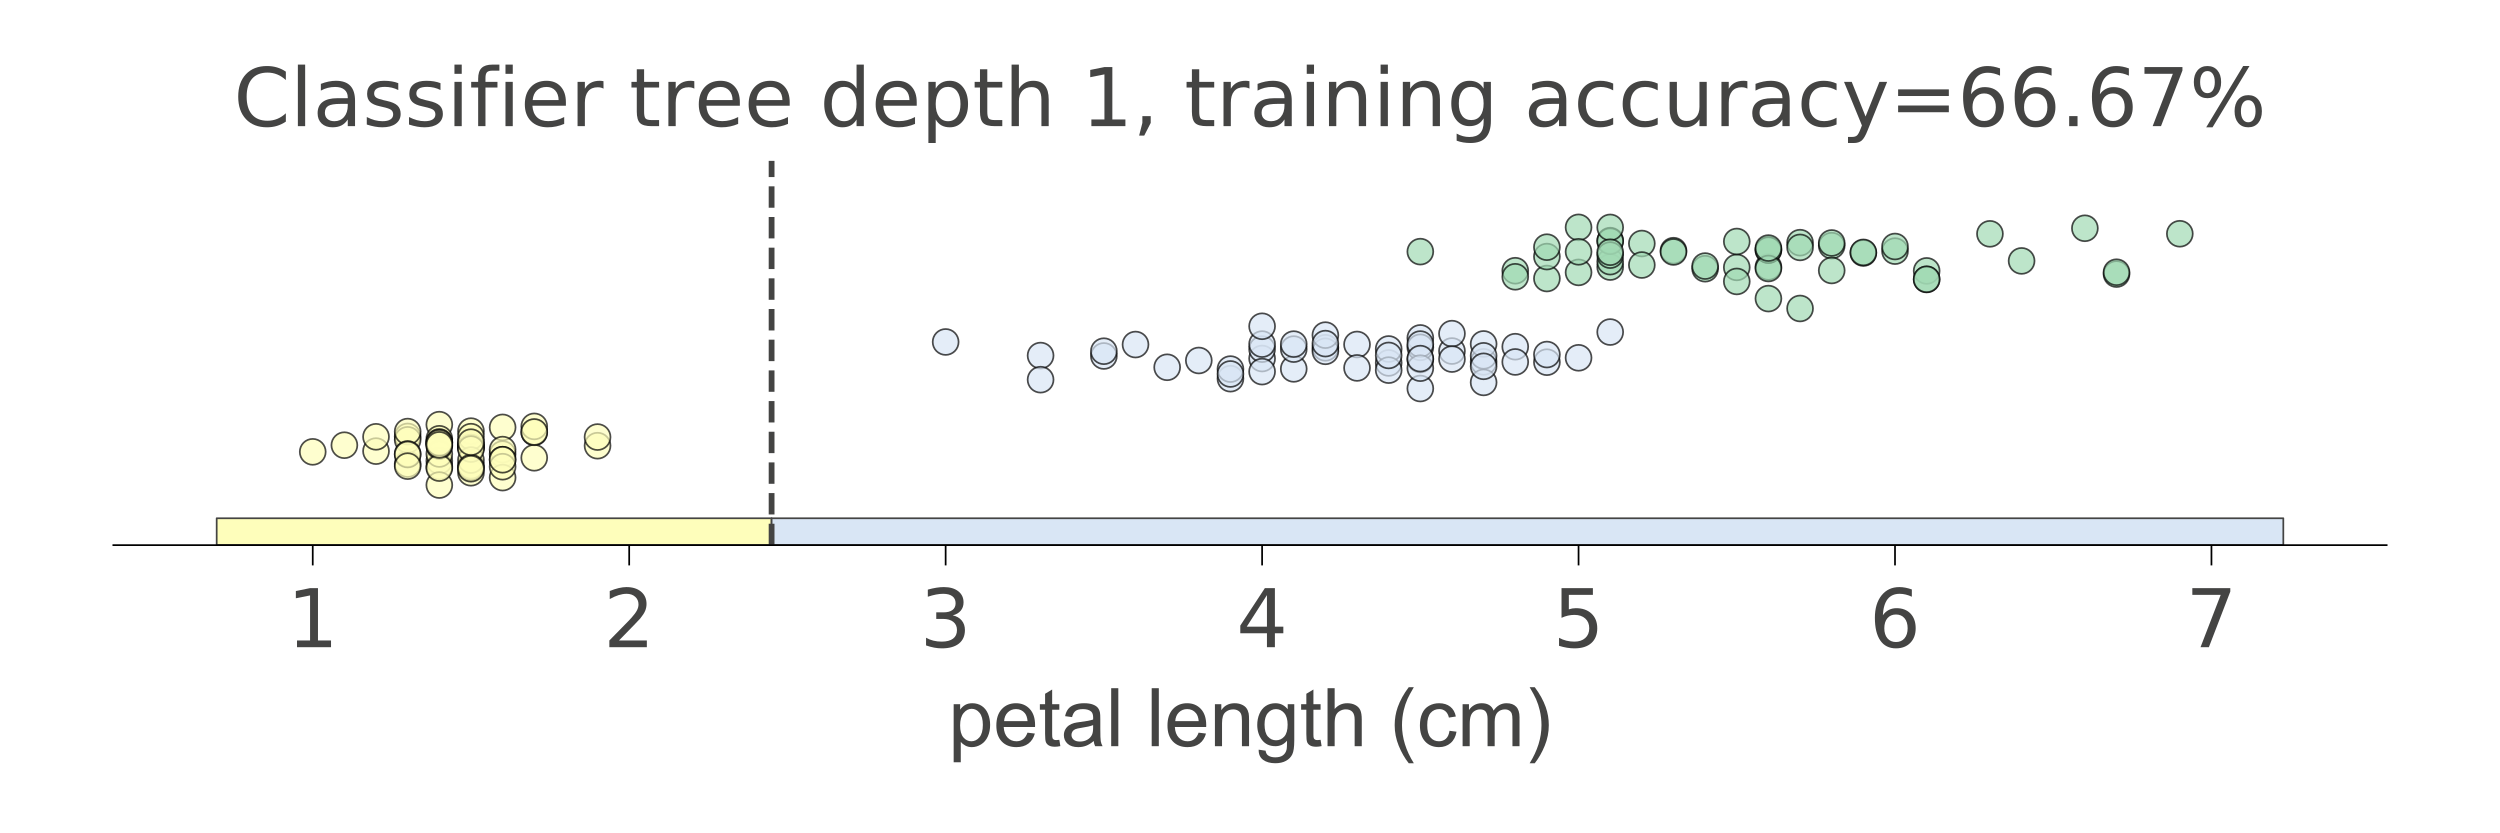 <?xml version="1.0" encoding="utf-8" standalone="no"?>
<!DOCTYPE svg PUBLIC "-//W3C//DTD SVG 1.1//EN"
  "http://www.w3.org/Graphics/SVG/1.1/DTD/svg11.dtd">
<!-- Created with matplotlib (https://matplotlib.org/) -->
<svg height="144pt" version="1.1" viewBox="0 0 432 144" width="432pt" xmlns="http://www.w3.org/2000/svg" xmlns:xlink="http://www.w3.org/1999/xlink">
 <defs>
  <style type="text/css">
*{stroke-linecap:butt;stroke-linejoin:round;}
  </style>
 </defs>
 <g id="figure_1">
  <g id="patch_1">
   <path d="M 0 144 
L 432 144 
L 432 0 
L 0 0 
z
" style="fill:#ffffff;"/>
  </g>
  <g id="axes_1">
   <g id="patch_2">
    <path d="M 19.587 94.2 
L 412.413 94.2 
L 412.413 27.8 
L 19.587 27.8 
z
" style="fill:#ffffff;"/>
   </g>
   <g id="PathCollection_1">
    <defs>
     <path d="M 0 2.236 
C 0.593 2.236 1.162 2 1.581 1.581 
C 2 1.162 2.236 0.593 2.236 0 
C 2.236 -0.593 2 -1.162 1.581 -1.581 
C 1.162 -2 0.593 -2.236 0 -2.236 
C -0.593 -2.236 -1.162 -2 -1.581 -1.581 
C -2 -1.162 -2.236 -0.593 -2.236 0 
C -2.236 0.593 -2 1.162 -1.581 1.581 
C -1.162 2 -0.593 2.236 0 2.236 
z
" id="m5510af49e6" style="stroke:#000000;stroke-opacity:0.7;stroke-width:0.3;"/>
    </defs>
    <g clip-path="url(#pe40ef73e24)">
     <use style="fill:#fefebb;fill-opacity:0.7;stroke:#000000;stroke-opacity:0.7;stroke-width:0.3;" x="75.914" xlink:href="#m5510af49e6" y="73.379"/>
     <use style="fill:#fefebb;fill-opacity:0.7;stroke:#000000;stroke-opacity:0.7;stroke-width:0.3;" x="75.914" xlink:href="#m5510af49e6" y="76.409"/>
     <use style="fill:#fefebb;fill-opacity:0.7;stroke:#000000;stroke-opacity:0.7;stroke-width:0.3;" x="70.446" xlink:href="#m5510af49e6" y="75.422"/>
     <use style="fill:#fefebb;fill-opacity:0.7;stroke:#000000;stroke-opacity:0.7;stroke-width:0.3;" x="81.382" xlink:href="#m5510af49e6" y="81.689"/>
     <use style="fill:#fefebb;fill-opacity:0.7;stroke:#000000;stroke-opacity:0.7;stroke-width:0.3;" x="75.914" xlink:href="#m5510af49e6" y="79.646"/>
     <use style="fill:#fefebb;fill-opacity:0.7;stroke:#000000;stroke-opacity:0.7;stroke-width:0.3;" x="92.319" xlink:href="#m5510af49e6" y="74.726"/>
     <use style="fill:#fefebb;fill-opacity:0.7;stroke:#000000;stroke-opacity:0.7;stroke-width:0.3;" x="75.914" xlink:href="#m5510af49e6" y="80.632"/>
     <use style="fill:#fefebb;fill-opacity:0.7;stroke:#000000;stroke-opacity:0.7;stroke-width:0.3;" x="81.382" xlink:href="#m5510af49e6" y="80.472"/>
     <use style="fill:#fefebb;fill-opacity:0.7;stroke:#000000;stroke-opacity:0.7;stroke-width:0.3;" x="75.914" xlink:href="#m5510af49e6" y="75.823"/>
     <use style="fill:#fefebb;fill-opacity:0.7;stroke:#000000;stroke-opacity:0.7;stroke-width:0.3;" x="81.382" xlink:href="#m5510af49e6" y="76.957"/>
     <use style="fill:#fefebb;fill-opacity:0.7;stroke:#000000;stroke-opacity:0.7;stroke-width:0.3;" x="81.382" xlink:href="#m5510af49e6" y="77.248"/>
     <use style="fill:#fefebb;fill-opacity:0.7;stroke:#000000;stroke-opacity:0.7;stroke-width:0.3;" x="86.851" xlink:href="#m5510af49e6" y="73.855"/>
     <use style="fill:#fefebb;fill-opacity:0.7;stroke:#000000;stroke-opacity:0.7;stroke-width:0.3;" x="75.914" xlink:href="#m5510af49e6" y="78.444"/>
     <use style="fill:#fefebb;fill-opacity:0.7;stroke:#000000;stroke-opacity:0.7;stroke-width:0.3;" x="59.509" xlink:href="#m5510af49e6" y="76.932"/>
     <use style="fill:#fefebb;fill-opacity:0.7;stroke:#000000;stroke-opacity:0.7;stroke-width:0.3;" x="64.977" xlink:href="#m5510af49e6" y="77.955"/>
     <use style="fill:#fefebb;fill-opacity:0.7;stroke:#000000;stroke-opacity:0.7;stroke-width:0.3;" x="81.382" xlink:href="#m5510af49e6" y="76.44"/>
     <use style="fill:#fefebb;fill-opacity:0.7;stroke:#000000;stroke-opacity:0.7;stroke-width:0.3;" x="70.446" xlink:href="#m5510af49e6" y="80.185"/>
     <use style="fill:#fefebb;fill-opacity:0.7;stroke:#000000;stroke-opacity:0.7;stroke-width:0.3;" x="75.914" xlink:href="#m5510af49e6" y="76.379"/>
     <use style="fill:#fefebb;fill-opacity:0.7;stroke:#000000;stroke-opacity:0.7;stroke-width:0.3;" x="92.319" xlink:href="#m5510af49e6" y="79.103"/>
     <use style="fill:#fefebb;fill-opacity:0.7;stroke:#000000;stroke-opacity:0.7;stroke-width:0.3;" x="81.382" xlink:href="#m5510af49e6" y="74.503"/>
     <use style="fill:#fefebb;fill-opacity:0.7;stroke:#000000;stroke-opacity:0.7;stroke-width:0.3;" x="92.319" xlink:href="#m5510af49e6" y="73.681"/>
     <use style="fill:#fefebb;fill-opacity:0.7;stroke:#000000;stroke-opacity:0.7;stroke-width:0.3;" x="81.382" xlink:href="#m5510af49e6" y="77.337"/>
     <use style="fill:#fefebb;fill-opacity:0.7;stroke:#000000;stroke-opacity:0.7;stroke-width:0.3;" x="54.041" xlink:href="#m5510af49e6" y="78.079"/>
     <use style="fill:#fefebb;fill-opacity:0.7;stroke:#000000;stroke-opacity:0.7;stroke-width:0.3;" x="92.319" xlink:href="#m5510af49e6" y="74.644"/>
     <use style="fill:#fefebb;fill-opacity:0.7;stroke:#000000;stroke-opacity:0.7;stroke-width:0.3;" x="103.256" xlink:href="#m5510af49e6" y="77.017"/>
     <use style="fill:#fefebb;fill-opacity:0.7;stroke:#000000;stroke-opacity:0.7;stroke-width:0.3;" x="86.851" xlink:href="#m5510af49e6" y="78.466"/>
     <use style="fill:#fefebb;fill-opacity:0.7;stroke:#000000;stroke-opacity:0.7;stroke-width:0.3;" x="86.851" xlink:href="#m5510af49e6" y="77.691"/>
     <use style="fill:#fefebb;fill-opacity:0.7;stroke:#000000;stroke-opacity:0.7;stroke-width:0.3;" x="81.382" xlink:href="#m5510af49e6" y="75.46"/>
     <use style="fill:#fefebb;fill-opacity:0.7;stroke:#000000;stroke-opacity:0.7;stroke-width:0.3;" x="75.914" xlink:href="#m5510af49e6" y="77.062"/>
     <use style="fill:#fefebb;fill-opacity:0.7;stroke:#000000;stroke-opacity:0.7;stroke-width:0.3;" x="86.851" xlink:href="#m5510af49e6" y="79.43"/>
     <use style="fill:#fefebb;fill-opacity:0.7;stroke:#000000;stroke-opacity:0.7;stroke-width:0.3;" x="86.851" xlink:href="#m5510af49e6" y="82.531"/>
     <use style="fill:#fefebb;fill-opacity:0.7;stroke:#000000;stroke-opacity:0.7;stroke-width:0.3;" x="81.382" xlink:href="#m5510af49e6" y="79.502"/>
     <use style="fill:#fefebb;fill-opacity:0.7;stroke:#000000;stroke-opacity:0.7;stroke-width:0.3;" x="81.382" xlink:href="#m5510af49e6" y="77.6"/>
     <use style="fill:#fefebb;fill-opacity:0.7;stroke:#000000;stroke-opacity:0.7;stroke-width:0.3;" x="75.914" xlink:href="#m5510af49e6" y="76.684"/>
     <use style="fill:#fefebb;fill-opacity:0.7;stroke:#000000;stroke-opacity:0.7;stroke-width:0.3;" x="81.382" xlink:href="#m5510af49e6" y="80.787"/>
     <use style="fill:#fefebb;fill-opacity:0.7;stroke:#000000;stroke-opacity:0.7;stroke-width:0.3;" x="64.977" xlink:href="#m5510af49e6" y="75.48"/>
     <use style="fill:#fefebb;fill-opacity:0.7;stroke:#000000;stroke-opacity:0.7;stroke-width:0.3;" x="70.446" xlink:href="#m5510af49e6" y="76.01"/>
     <use style="fill:#fefebb;fill-opacity:0.7;stroke:#000000;stroke-opacity:0.7;stroke-width:0.3;" x="75.914" xlink:href="#m5510af49e6" y="83.816"/>
     <use style="fill:#fefebb;fill-opacity:0.7;stroke:#000000;stroke-opacity:0.7;stroke-width:0.3;" x="70.446" xlink:href="#m5510af49e6" y="74.577"/>
     <use style="fill:#fefebb;fill-opacity:0.7;stroke:#000000;stroke-opacity:0.7;stroke-width:0.3;" x="81.382" xlink:href="#m5510af49e6" y="80.997"/>
     <use style="fill:#fefebb;fill-opacity:0.7;stroke:#000000;stroke-opacity:0.7;stroke-width:0.3;" x="70.446" xlink:href="#m5510af49e6" y="78.44"/>
     <use style="fill:#fefebb;fill-opacity:0.7;stroke:#000000;stroke-opacity:0.7;stroke-width:0.3;" x="70.446" xlink:href="#m5510af49e6" y="78.539"/>
     <use style="fill:#fefebb;fill-opacity:0.7;stroke:#000000;stroke-opacity:0.7;stroke-width:0.3;" x="70.446" xlink:href="#m5510af49e6" y="80.551"/>
     <use style="fill:#fefebb;fill-opacity:0.7;stroke:#000000;stroke-opacity:0.7;stroke-width:0.3;" x="86.851" xlink:href="#m5510af49e6" y="80.646"/>
     <use style="fill:#fefebb;fill-opacity:0.7;stroke:#000000;stroke-opacity:0.7;stroke-width:0.3;" x="103.256" xlink:href="#m5510af49e6" y="75.524"/>
     <use style="fill:#fefebb;fill-opacity:0.7;stroke:#000000;stroke-opacity:0.7;stroke-width:0.3;" x="75.914" xlink:href="#m5510af49e6" y="80.89"/>
     <use style="fill:#fefebb;fill-opacity:0.7;stroke:#000000;stroke-opacity:0.7;stroke-width:0.3;" x="86.851" xlink:href="#m5510af49e6" y="79.442"/>
     <use style="fill:#fefebb;fill-opacity:0.7;stroke:#000000;stroke-opacity:0.7;stroke-width:0.3;" x="75.914" xlink:href="#m5510af49e6" y="76.52"/>
     <use style="fill:#fefebb;fill-opacity:0.7;stroke:#000000;stroke-opacity:0.7;stroke-width:0.3;" x="81.382" xlink:href="#m5510af49e6" y="76.408"/>
     <use style="fill:#fefebb;fill-opacity:0.7;stroke:#000000;stroke-opacity:0.7;stroke-width:0.3;" x="75.914" xlink:href="#m5510af49e6" y="76.882"/>
    </g>
   </g>
   <g id="PathCollection_2">
    <defs>
     <path d="M 0 2.236 
C 0.593 2.236 1.162 2 1.581 1.581 
C 2 1.162 2.236 0.593 2.236 0 
C 2.236 -0.593 2 -1.162 1.581 -1.581 
C 1.162 -2 0.593 -2.236 0 -2.236 
C -0.593 -2.236 -1.162 -2 -1.581 -1.581 
C -2 -1.162 -2.236 -0.593 -2.236 0 
C -2.236 0.593 -2 1.162 -1.581 1.581 
C -1.162 2 -0.593 2.236 0 2.236 
z
" id="m583a66449e" style="stroke:#000000;stroke-opacity:0.7;stroke-width:0.3;"/>
    </defs>
    <g clip-path="url(#pe40ef73e24)">
     <use style="fill:#d9e6f5;fill-opacity:0.7;stroke:#000000;stroke-opacity:0.7;stroke-width:0.3;" x="256.369" xlink:href="#m583a66449e" y="62.529"/>
     <use style="fill:#d9e6f5;fill-opacity:0.7;stroke:#000000;stroke-opacity:0.7;stroke-width:0.3;" x="245.432" xlink:href="#m583a66449e" y="58.395"/>
     <use style="fill:#d9e6f5;fill-opacity:0.7;stroke:#000000;stroke-opacity:0.7;stroke-width:0.3;" x="267.305" xlink:href="#m583a66449e" y="62.587"/>
     <use style="fill:#d9e6f5;fill-opacity:0.7;stroke:#000000;stroke-opacity:0.7;stroke-width:0.3;" x="218.091" xlink:href="#m583a66449e" y="61.953"/>
     <use style="fill:#d9e6f5;fill-opacity:0.7;stroke:#000000;stroke-opacity:0.7;stroke-width:0.3;" x="250.9" xlink:href="#m583a66449e" y="60.659"/>
     <use style="fill:#d9e6f5;fill-opacity:0.7;stroke:#000000;stroke-opacity:0.7;stroke-width:0.3;" x="245.432" xlink:href="#m583a66449e" y="67.135"/>
     <use style="fill:#d9e6f5;fill-opacity:0.7;stroke:#000000;stroke-opacity:0.7;stroke-width:0.3;" x="256.369" xlink:href="#m583a66449e" y="66.081"/>
     <use style="fill:#d9e6f5;fill-opacity:0.7;stroke:#000000;stroke-opacity:0.7;stroke-width:0.3;" x="179.812" xlink:href="#m583a66449e" y="61.442"/>
     <use style="fill:#d9e6f5;fill-opacity:0.7;stroke:#000000;stroke-opacity:0.7;stroke-width:0.3;" x="250.9" xlink:href="#m583a66449e" y="57.651"/>
     <use style="fill:#d9e6f5;fill-opacity:0.7;stroke:#000000;stroke-opacity:0.7;stroke-width:0.3;" x="212.622" xlink:href="#m583a66449e" y="65.435"/>
     <use style="fill:#d9e6f5;fill-opacity:0.7;stroke:#000000;stroke-opacity:0.7;stroke-width:0.3;" x="190.749" xlink:href="#m583a66449e" y="61.514"/>
     <use style="fill:#d9e6f5;fill-opacity:0.7;stroke:#000000;stroke-opacity:0.7;stroke-width:0.3;" x="229.027" xlink:href="#m583a66449e" y="60.096"/>
     <use style="fill:#d9e6f5;fill-opacity:0.7;stroke:#000000;stroke-opacity:0.7;stroke-width:0.3;" x="218.091" xlink:href="#m583a66449e" y="60.33"/>
     <use style="fill:#d9e6f5;fill-opacity:0.7;stroke:#000000;stroke-opacity:0.7;stroke-width:0.3;" x="256.369" xlink:href="#m583a66449e" y="59.436"/>
     <use style="fill:#d9e6f5;fill-opacity:0.7;stroke:#000000;stroke-opacity:0.7;stroke-width:0.3;" x="196.217" xlink:href="#m583a66449e" y="59.538"/>
     <use style="fill:#d9e6f5;fill-opacity:0.7;stroke:#000000;stroke-opacity:0.7;stroke-width:0.3;" x="239.964" xlink:href="#m583a66449e" y="62.711"/>
     <use style="fill:#d9e6f5;fill-opacity:0.7;stroke:#000000;stroke-opacity:0.7;stroke-width:0.3;" x="245.432" xlink:href="#m583a66449e" y="62.111"/>
     <use style="fill:#d9e6f5;fill-opacity:0.7;stroke:#000000;stroke-opacity:0.7;stroke-width:0.3;" x="223.559" xlink:href="#m583a66449e" y="63.741"/>
     <use style="fill:#d9e6f5;fill-opacity:0.7;stroke:#000000;stroke-opacity:0.7;stroke-width:0.3;" x="245.432" xlink:href="#m583a66449e" y="60.021"/>
     <use style="fill:#d9e6f5;fill-opacity:0.7;stroke:#000000;stroke-opacity:0.7;stroke-width:0.3;" x="212.622" xlink:href="#m583a66449e" y="63.779"/>
     <use style="fill:#d9e6f5;fill-opacity:0.7;stroke:#000000;stroke-opacity:0.7;stroke-width:0.3;" x="261.837" xlink:href="#m583a66449e" y="59.909"/>
     <use style="fill:#d9e6f5;fill-opacity:0.7;stroke:#000000;stroke-opacity:0.7;stroke-width:0.3;" x="218.091" xlink:href="#m583a66449e" y="64.215"/>
     <use style="fill:#d9e6f5;fill-opacity:0.7;stroke:#000000;stroke-opacity:0.7;stroke-width:0.3;" x="267.305" xlink:href="#m583a66449e" y="61.266"/>
     <use style="fill:#d9e6f5;fill-opacity:0.7;stroke:#000000;stroke-opacity:0.7;stroke-width:0.3;" x="256.369" xlink:href="#m583a66449e" y="61.489"/>
     <use style="fill:#d9e6f5;fill-opacity:0.7;stroke:#000000;stroke-opacity:0.7;stroke-width:0.3;" x="234.495" xlink:href="#m583a66449e" y="59.527"/>
     <use style="fill:#d9e6f5;fill-opacity:0.7;stroke:#000000;stroke-opacity:0.7;stroke-width:0.3;" x="239.964" xlink:href="#m583a66449e" y="60.306"/>
     <use style="fill:#d9e6f5;fill-opacity:0.7;stroke:#000000;stroke-opacity:0.7;stroke-width:0.3;" x="261.837" xlink:href="#m583a66449e" y="62.547"/>
     <use style="fill:#d9e6f5;fill-opacity:0.7;stroke:#000000;stroke-opacity:0.7;stroke-width:0.3;" x="272.774" xlink:href="#m583a66449e" y="61.827"/>
     <use style="fill:#d9e6f5;fill-opacity:0.7;stroke:#000000;stroke-opacity:0.7;stroke-width:0.3;" x="245.432" xlink:href="#m583a66449e" y="59.456"/>
     <use style="fill:#d9e6f5;fill-opacity:0.7;stroke:#000000;stroke-opacity:0.7;stroke-width:0.3;" x="190.749" xlink:href="#m583a66449e" y="60.688"/>
     <use style="fill:#d9e6f5;fill-opacity:0.7;stroke:#000000;stroke-opacity:0.7;stroke-width:0.3;" x="207.154" xlink:href="#m583a66449e" y="62.293"/>
     <use style="fill:#d9e6f5;fill-opacity:0.7;stroke:#000000;stroke-opacity:0.7;stroke-width:0.3;" x="201.686" xlink:href="#m583a66449e" y="63.466"/>
     <use style="fill:#d9e6f5;fill-opacity:0.7;stroke:#000000;stroke-opacity:0.7;stroke-width:0.3;" x="212.622" xlink:href="#m583a66449e" y="64.622"/>
     <use style="fill:#d9e6f5;fill-opacity:0.7;stroke:#000000;stroke-opacity:0.7;stroke-width:0.3;" x="278.242" xlink:href="#m583a66449e" y="57.378"/>
     <use style="fill:#d9e6f5;fill-opacity:0.7;stroke:#000000;stroke-opacity:0.7;stroke-width:0.3;" x="245.432" xlink:href="#m583a66449e" y="63.622"/>
     <use style="fill:#d9e6f5;fill-opacity:0.7;stroke:#000000;stroke-opacity:0.7;stroke-width:0.3;" x="245.432" xlink:href="#m583a66449e" y="61.968"/>
     <use style="fill:#d9e6f5;fill-opacity:0.7;stroke:#000000;stroke-opacity:0.7;stroke-width:0.3;" x="256.369" xlink:href="#m583a66449e" y="63.3"/>
     <use style="fill:#d9e6f5;fill-opacity:0.7;stroke:#000000;stroke-opacity:0.7;stroke-width:0.3;" x="239.964" xlink:href="#m583a66449e" y="63.96"/>
     <use style="fill:#d9e6f5;fill-opacity:0.7;stroke:#000000;stroke-opacity:0.7;stroke-width:0.3;" x="223.559" xlink:href="#m583a66449e" y="60.327"/>
     <use style="fill:#d9e6f5;fill-opacity:0.7;stroke:#000000;stroke-opacity:0.7;stroke-width:0.3;" x="218.091" xlink:href="#m583a66449e" y="59.459"/>
     <use style="fill:#d9e6f5;fill-opacity:0.7;stroke:#000000;stroke-opacity:0.7;stroke-width:0.3;" x="239.964" xlink:href="#m583a66449e" y="61.42"/>
     <use style="fill:#d9e6f5;fill-opacity:0.7;stroke:#000000;stroke-opacity:0.7;stroke-width:0.3;" x="250.9" xlink:href="#m583a66449e" y="62.045"/>
     <use style="fill:#d9e6f5;fill-opacity:0.7;stroke:#000000;stroke-opacity:0.7;stroke-width:0.3;" x="218.091" xlink:href="#m583a66449e" y="56.381"/>
     <use style="fill:#d9e6f5;fill-opacity:0.7;stroke:#000000;stroke-opacity:0.7;stroke-width:0.3;" x="179.812" xlink:href="#m583a66449e" y="65.607"/>
     <use style="fill:#d9e6f5;fill-opacity:0.7;stroke:#000000;stroke-opacity:0.7;stroke-width:0.3;" x="229.027" xlink:href="#m583a66449e" y="60.708"/>
     <use style="fill:#d9e6f5;fill-opacity:0.7;stroke:#000000;stroke-opacity:0.7;stroke-width:0.3;" x="229.027" xlink:href="#m583a66449e" y="57.913"/>
     <use style="fill:#d9e6f5;fill-opacity:0.7;stroke:#000000;stroke-opacity:0.7;stroke-width:0.3;" x="229.027" xlink:href="#m583a66449e" y="59.374"/>
     <use style="fill:#d9e6f5;fill-opacity:0.7;stroke:#000000;stroke-opacity:0.7;stroke-width:0.3;" x="234.495" xlink:href="#m583a66449e" y="63.577"/>
     <use style="fill:#d9e6f5;fill-opacity:0.7;stroke:#000000;stroke-opacity:0.7;stroke-width:0.3;" x="163.407" xlink:href="#m583a66449e" y="59.092"/>
     <use style="fill:#d9e6f5;fill-opacity:0.7;stroke:#000000;stroke-opacity:0.7;stroke-width:0.3;" x="223.559" xlink:href="#m583a66449e" y="59.466"/>
    </g>
   </g>
   <g id="PathCollection_3">
    <defs>
     <path d="M 0 2.236 
C 0.593 2.236 1.162 2 1.581 1.581 
C 2 1.162 2.236 0.593 2.236 0 
C 2.236 -0.593 2 -1.162 1.581 -1.581 
C 1.162 -2 0.593 -2.236 0 -2.236 
C -0.593 -2.236 -1.162 -2 -1.581 -1.581 
C -2 -1.162 -2.236 -0.593 -2.236 0 
C -2.236 0.593 -2 1.162 -1.581 1.581 
C -1.162 2 -0.593 2.236 0 2.236 
z
" id="mcb92d22ed0" style="stroke:#000000;stroke-opacity:0.7;stroke-width:0.3;"/>
    </defs>
    <g clip-path="url(#pe40ef73e24)">
     <use style="fill:#a1dab4;fill-opacity:0.7;stroke:#000000;stroke-opacity:0.7;stroke-width:0.3;" x="327.457" xlink:href="#mcb92d22ed0" y="43.395"/>
     <use style="fill:#a1dab4;fill-opacity:0.7;stroke:#000000;stroke-opacity:0.7;stroke-width:0.3;" x="278.242" xlink:href="#mcb92d22ed0" y="46.148"/>
     <use style="fill:#a1dab4;fill-opacity:0.7;stroke:#000000;stroke-opacity:0.7;stroke-width:0.3;" x="321.989" xlink:href="#mcb92d22ed0" y="43.72"/>
     <use style="fill:#a1dab4;fill-opacity:0.7;stroke:#000000;stroke-opacity:0.7;stroke-width:0.3;" x="305.584" xlink:href="#mcb92d22ed0" y="51.595"/>
     <use style="fill:#a1dab4;fill-opacity:0.7;stroke:#000000;stroke-opacity:0.7;stroke-width:0.3;" x="316.52" xlink:href="#mcb92d22ed0" y="42.451"/>
     <use style="fill:#a1dab4;fill-opacity:0.7;stroke:#000000;stroke-opacity:0.7;stroke-width:0.3;" x="360.267" xlink:href="#mcb92d22ed0" y="39.445"/>
     <use style="fill:#a1dab4;fill-opacity:0.7;stroke:#000000;stroke-opacity:0.7;stroke-width:0.3;" x="245.432" xlink:href="#mcb92d22ed0" y="43.482"/>
     <use style="fill:#a1dab4;fill-opacity:0.7;stroke:#000000;stroke-opacity:0.7;stroke-width:0.3;" x="343.862" xlink:href="#mcb92d22ed0" y="40.406"/>
     <use style="fill:#a1dab4;fill-opacity:0.7;stroke:#000000;stroke-opacity:0.7;stroke-width:0.3;" x="316.52" xlink:href="#mcb92d22ed0" y="46.737"/>
     <use style="fill:#a1dab4;fill-opacity:0.7;stroke:#000000;stroke-opacity:0.7;stroke-width:0.3;" x="332.925" xlink:href="#mcb92d22ed0" y="46.811"/>
     <use style="fill:#a1dab4;fill-opacity:0.7;stroke:#000000;stroke-opacity:0.7;stroke-width:0.3;" x="278.242" xlink:href="#mcb92d22ed0" y="45.211"/>
     <use style="fill:#a1dab4;fill-opacity:0.7;stroke:#000000;stroke-opacity:0.7;stroke-width:0.3;" x="289.179" xlink:href="#mcb92d22ed0" y="43.32"/>
     <use style="fill:#a1dab4;fill-opacity:0.7;stroke:#000000;stroke-opacity:0.7;stroke-width:0.3;" x="300.115" xlink:href="#mcb92d22ed0" y="46.203"/>
     <use style="fill:#a1dab4;fill-opacity:0.7;stroke:#000000;stroke-opacity:0.7;stroke-width:0.3;" x="272.774" xlink:href="#mcb92d22ed0" y="47.072"/>
     <use style="fill:#a1dab4;fill-opacity:0.7;stroke:#000000;stroke-opacity:0.7;stroke-width:0.3;" x="278.242" xlink:href="#mcb92d22ed0" y="41.58"/>
     <use style="fill:#a1dab4;fill-opacity:0.7;stroke:#000000;stroke-opacity:0.7;stroke-width:0.3;" x="289.179" xlink:href="#mcb92d22ed0" y="43.539"/>
     <use style="fill:#a1dab4;fill-opacity:0.7;stroke:#000000;stroke-opacity:0.7;stroke-width:0.3;" x="300.115" xlink:href="#mcb92d22ed0" y="48.633"/>
     <use style="fill:#a1dab4;fill-opacity:0.7;stroke:#000000;stroke-opacity:0.7;stroke-width:0.3;" x="365.735" xlink:href="#mcb92d22ed0" y="47.358"/>
     <use style="fill:#a1dab4;fill-opacity:0.7;stroke:#000000;stroke-opacity:0.7;stroke-width:0.3;" x="376.672" xlink:href="#mcb92d22ed0" y="40.391"/>
     <use style="fill:#a1dab4;fill-opacity:0.7;stroke:#000000;stroke-opacity:0.7;stroke-width:0.3;" x="272.774" xlink:href="#mcb92d22ed0" y="39.288"/>
     <use style="fill:#a1dab4;fill-opacity:0.7;stroke:#000000;stroke-opacity:0.7;stroke-width:0.3;" x="311.052" xlink:href="#mcb92d22ed0" y="41.933"/>
     <use style="fill:#a1dab4;fill-opacity:0.7;stroke:#000000;stroke-opacity:0.7;stroke-width:0.3;" x="267.305" xlink:href="#mcb92d22ed0" y="48.127"/>
     <use style="fill:#a1dab4;fill-opacity:0.7;stroke:#000000;stroke-opacity:0.7;stroke-width:0.3;" x="365.735" xlink:href="#mcb92d22ed0" y="47.042"/>
     <use style="fill:#a1dab4;fill-opacity:0.7;stroke:#000000;stroke-opacity:0.7;stroke-width:0.3;" x="267.305" xlink:href="#mcb92d22ed0" y="44.337"/>
     <use style="fill:#a1dab4;fill-opacity:0.7;stroke:#000000;stroke-opacity:0.7;stroke-width:0.3;" x="311.052" xlink:href="#mcb92d22ed0" y="53.306"/>
     <use style="fill:#a1dab4;fill-opacity:0.7;stroke:#000000;stroke-opacity:0.7;stroke-width:0.3;" x="327.457" xlink:href="#mcb92d22ed0" y="42.595"/>
     <use style="fill:#a1dab4;fill-opacity:0.7;stroke:#000000;stroke-opacity:0.7;stroke-width:0.3;" x="261.837" xlink:href="#mcb92d22ed0" y="46.781"/>
     <use style="fill:#a1dab4;fill-opacity:0.7;stroke:#000000;stroke-opacity:0.7;stroke-width:0.3;" x="267.305" xlink:href="#mcb92d22ed0" y="42.713"/>
     <use style="fill:#a1dab4;fill-opacity:0.7;stroke:#000000;stroke-opacity:0.7;stroke-width:0.3;" x="305.584" xlink:href="#mcb92d22ed0" y="46.122"/>
     <use style="fill:#a1dab4;fill-opacity:0.7;stroke:#000000;stroke-opacity:0.7;stroke-width:0.3;" x="316.52" xlink:href="#mcb92d22ed0" y="41.987"/>
     <use style="fill:#a1dab4;fill-opacity:0.7;stroke:#000000;stroke-opacity:0.7;stroke-width:0.3;" x="332.925" xlink:href="#mcb92d22ed0" y="48.292"/>
     <use style="fill:#a1dab4;fill-opacity:0.7;stroke:#000000;stroke-opacity:0.7;stroke-width:0.3;" x="349.33" xlink:href="#mcb92d22ed0" y="45.084"/>
     <use style="fill:#a1dab4;fill-opacity:0.7;stroke:#000000;stroke-opacity:0.7;stroke-width:0.3;" x="305.584" xlink:href="#mcb92d22ed0" y="43.18"/>
     <use style="fill:#a1dab4;fill-opacity:0.7;stroke:#000000;stroke-opacity:0.7;stroke-width:0.3;" x="278.242" xlink:href="#mcb92d22ed0" y="41.686"/>
     <use style="fill:#a1dab4;fill-opacity:0.7;stroke:#000000;stroke-opacity:0.7;stroke-width:0.3;" x="305.584" xlink:href="#mcb92d22ed0" y="43.233"/>
     <use style="fill:#a1dab4;fill-opacity:0.7;stroke:#000000;stroke-opacity:0.7;stroke-width:0.3;" x="332.925" xlink:href="#mcb92d22ed0" y="48.254"/>
     <use style="fill:#a1dab4;fill-opacity:0.7;stroke:#000000;stroke-opacity:0.7;stroke-width:0.3;" x="305.584" xlink:href="#mcb92d22ed0" y="46.397"/>
     <use style="fill:#a1dab4;fill-opacity:0.7;stroke:#000000;stroke-opacity:0.7;stroke-width:0.3;" x="300.115" xlink:href="#mcb92d22ed0" y="41.732"/>
     <use style="fill:#a1dab4;fill-opacity:0.7;stroke:#000000;stroke-opacity:0.7;stroke-width:0.3;" x="261.837" xlink:href="#mcb92d22ed0" y="47.828"/>
     <use style="fill:#a1dab4;fill-opacity:0.7;stroke:#000000;stroke-opacity:0.7;stroke-width:0.3;" x="294.647" xlink:href="#mcb92d22ed0" y="46.433"/>
     <use style="fill:#a1dab4;fill-opacity:0.7;stroke:#000000;stroke-opacity:0.7;stroke-width:0.3;" x="305.584" xlink:href="#mcb92d22ed0" y="42.867"/>
     <use style="fill:#a1dab4;fill-opacity:0.7;stroke:#000000;stroke-opacity:0.7;stroke-width:0.3;" x="278.242" xlink:href="#mcb92d22ed0" y="39.299"/>
     <use style="fill:#a1dab4;fill-opacity:0.7;stroke:#000000;stroke-opacity:0.7;stroke-width:0.3;" x="278.242" xlink:href="#mcb92d22ed0" y="44.086"/>
     <use style="fill:#a1dab4;fill-opacity:0.7;stroke:#000000;stroke-opacity:0.7;stroke-width:0.3;" x="321.989" xlink:href="#mcb92d22ed0" y="43.614"/>
     <use style="fill:#a1dab4;fill-opacity:0.7;stroke:#000000;stroke-opacity:0.7;stroke-width:0.3;" x="311.052" xlink:href="#mcb92d22ed0" y="42.753"/>
     <use style="fill:#a1dab4;fill-opacity:0.7;stroke:#000000;stroke-opacity:0.7;stroke-width:0.3;" x="283.71" xlink:href="#mcb92d22ed0" y="42.08"/>
     <use style="fill:#a1dab4;fill-opacity:0.7;stroke:#000000;stroke-opacity:0.7;stroke-width:0.3;" x="272.774" xlink:href="#mcb92d22ed0" y="43.511"/>
     <use style="fill:#a1dab4;fill-opacity:0.7;stroke:#000000;stroke-opacity:0.7;stroke-width:0.3;" x="283.71" xlink:href="#mcb92d22ed0" y="45.796"/>
     <use style="fill:#a1dab4;fill-opacity:0.7;stroke:#000000;stroke-opacity:0.7;stroke-width:0.3;" x="294.647" xlink:href="#mcb92d22ed0" y="45.977"/>
     <use style="fill:#a1dab4;fill-opacity:0.7;stroke:#000000;stroke-opacity:0.7;stroke-width:0.3;" x="278.242" xlink:href="#mcb92d22ed0" y="43.583"/>
    </g>
   </g>
   <g id="patch_3">
    <path clip-path="url(#pe40ef73e24)" d="M 37.443 94.2 
L 133.332 94.2 
L 133.332 89.552 
L 37.443 89.552 
z
" style="fill:#fefebb;stroke:#444443;stroke-linejoin:miter;stroke-width:0.3;"/>
   </g>
   <g id="patch_4">
    <path clip-path="url(#pe40ef73e24)" d="M 133.332 94.2 
L 394.557 94.2 
L 394.557 89.552 
L 133.332 89.552 
z
" style="fill:#d9e6f5;stroke:#444443;stroke-linejoin:miter;stroke-width:0.3;"/>
   </g>
   <g id="matplotlib.axis_1">
    <g id="xtick_1">
     <g id="line2d_1">
      <defs>
       <path d="M 0 0 
L 0 3.5 
" id="m33c12b4495" style="stroke:#000000;stroke-width:0.3;"/>
      </defs>
      <g>
       <use style="stroke:#000000;stroke-width:0.3;" x="54.041" xlink:href="#m33c12b4495" y="94.2"/>
      </g>
     </g>
     <g id="text_1">
      <!-- 1 -->
      <defs>
       <path d="M 12.406 8.297 
L 28.516 8.297 
L 28.516 63.922 
L 10.984 60.406 
L 10.984 69.391 
L 28.422 72.906 
L 38.281 72.906 
L 38.281 8.297 
L 54.391 8.297 
L 54.391 0 
L 12.406 0 
z
" id="DejaVuSans-49"/>
      </defs>
      <g style="fill:#444443;" transform="translate(49.587 111.838)scale(0.14 -0.14)">
       <use xlink:href="#DejaVuSans-49"/>
      </g>
     </g>
    </g>
    <g id="xtick_2">
     <g id="line2d_2">
      <g>
       <use style="stroke:#000000;stroke-width:0.3;" x="108.724" xlink:href="#m33c12b4495" y="94.2"/>
      </g>
     </g>
     <g id="text_2">
      <!-- 2 -->
      <defs>
       <path d="M 19.188 8.297 
L 53.609 8.297 
L 53.609 0 
L 7.328 0 
L 7.328 8.297 
Q 12.938 14.109 22.625 23.891 
Q 32.328 33.688 34.812 36.531 
Q 39.547 41.844 41.422 45.531 
Q 43.312 49.219 43.312 52.781 
Q 43.312 58.594 39.234 62.25 
Q 35.156 65.922 28.609 65.922 
Q 23.969 65.922 18.812 64.312 
Q 13.672 62.703 7.812 59.422 
L 7.812 69.391 
Q 13.766 71.781 18.938 73 
Q 24.125 74.219 28.422 74.219 
Q 39.75 74.219 46.484 68.547 
Q 53.219 62.891 53.219 53.422 
Q 53.219 48.922 51.531 44.891 
Q 49.859 40.875 45.406 35.406 
Q 44.188 33.984 37.641 27.219 
Q 31.109 20.453 19.188 8.297 
z
" id="DejaVuSans-50"/>
      </defs>
      <g style="fill:#444443;" transform="translate(104.27 111.838)scale(0.14 -0.14)">
       <use xlink:href="#DejaVuSans-50"/>
      </g>
     </g>
    </g>
    <g id="xtick_3">
     <g id="line2d_3">
      <g>
       <use style="stroke:#000000;stroke-width:0.3;" x="163.407" xlink:href="#m33c12b4495" y="94.2"/>
      </g>
     </g>
     <g id="text_3">
      <!-- 3 -->
      <defs>
       <path d="M 40.578 39.312 
Q 47.656 37.797 51.625 33 
Q 55.609 28.219 55.609 21.188 
Q 55.609 10.406 48.188 4.484 
Q 40.766 -1.422 27.094 -1.422 
Q 22.516 -1.422 17.656 -0.516 
Q 12.797 0.391 7.625 2.203 
L 7.625 11.719 
Q 11.719 9.328 16.594 8.109 
Q 21.484 6.891 26.812 6.891 
Q 36.078 6.891 40.938 10.547 
Q 45.797 14.203 45.797 21.188 
Q 45.797 27.641 41.281 31.266 
Q 36.766 34.906 28.719 34.906 
L 20.219 34.906 
L 20.219 43.016 
L 29.109 43.016 
Q 36.375 43.016 40.234 45.922 
Q 44.094 48.828 44.094 54.297 
Q 44.094 59.906 40.109 62.906 
Q 36.141 65.922 28.719 65.922 
Q 24.656 65.922 20.016 65.031 
Q 15.375 64.156 9.812 62.312 
L 9.812 71.094 
Q 15.438 72.656 20.344 73.438 
Q 25.25 74.219 29.594 74.219 
Q 40.828 74.219 47.359 69.109 
Q 53.906 64.016 53.906 55.328 
Q 53.906 49.266 50.438 45.094 
Q 46.969 40.922 40.578 39.312 
z
" id="DejaVuSans-51"/>
      </defs>
      <g style="fill:#444443;" transform="translate(158.954 111.838)scale(0.14 -0.14)">
       <use xlink:href="#DejaVuSans-51"/>
      </g>
     </g>
    </g>
    <g id="xtick_4">
     <g id="line2d_4">
      <g>
       <use style="stroke:#000000;stroke-width:0.3;" x="218.091" xlink:href="#m33c12b4495" y="94.2"/>
      </g>
     </g>
     <g id="text_4">
      <!-- 4 -->
      <defs>
       <path d="M 37.797 64.312 
L 12.891 25.391 
L 37.797 25.391 
z
M 35.203 72.906 
L 47.609 72.906 
L 47.609 25.391 
L 58.016 25.391 
L 58.016 17.188 
L 47.609 17.188 
L 47.609 0 
L 37.797 0 
L 37.797 17.188 
L 4.891 17.188 
L 4.891 26.703 
z
" id="DejaVuSans-52"/>
      </defs>
      <g style="fill:#444443;" transform="translate(213.637 111.838)scale(0.14 -0.14)">
       <use xlink:href="#DejaVuSans-52"/>
      </g>
     </g>
    </g>
    <g id="xtick_5">
     <g id="line2d_5">
      <g>
       <use style="stroke:#000000;stroke-width:0.3;" x="272.774" xlink:href="#m33c12b4495" y="94.2"/>
      </g>
     </g>
     <g id="text_5">
      <!-- 5 -->
      <defs>
       <path d="M 10.797 72.906 
L 49.516 72.906 
L 49.516 64.594 
L 19.828 64.594 
L 19.828 46.734 
Q 21.969 47.469 24.109 47.828 
Q 26.266 48.188 28.422 48.188 
Q 40.625 48.188 47.75 41.5 
Q 54.891 34.812 54.891 23.391 
Q 54.891 11.625 47.562 5.094 
Q 40.234 -1.422 26.906 -1.422 
Q 22.312 -1.422 17.547 -0.641 
Q 12.797 0.141 7.719 1.703 
L 7.719 11.625 
Q 12.109 9.234 16.797 8.062 
Q 21.484 6.891 26.703 6.891 
Q 35.156 6.891 40.078 11.328 
Q 45.016 15.766 45.016 23.391 
Q 45.016 31 40.078 35.438 
Q 35.156 39.891 26.703 39.891 
Q 22.75 39.891 18.812 39.016 
Q 14.891 38.141 10.797 36.281 
z
" id="DejaVuSans-53"/>
      </defs>
      <g style="fill:#444443;" transform="translate(268.32 111.838)scale(0.14 -0.14)">
       <use xlink:href="#DejaVuSans-53"/>
      </g>
     </g>
    </g>
    <g id="xtick_6">
     <g id="line2d_6">
      <g>
       <use style="stroke:#000000;stroke-width:0.3;" x="327.457" xlink:href="#m33c12b4495" y="94.2"/>
      </g>
     </g>
     <g id="text_6">
      <!-- 6 -->
      <defs>
       <path d="M 33.016 40.375 
Q 26.375 40.375 22.484 35.828 
Q 18.609 31.297 18.609 23.391 
Q 18.609 15.531 22.484 10.953 
Q 26.375 6.391 33.016 6.391 
Q 39.656 6.391 43.531 10.953 
Q 47.406 15.531 47.406 23.391 
Q 47.406 31.297 43.531 35.828 
Q 39.656 40.375 33.016 40.375 
z
M 52.594 71.297 
L 52.594 62.312 
Q 48.875 64.062 45.094 64.984 
Q 41.312 65.922 37.594 65.922 
Q 27.828 65.922 22.672 59.328 
Q 17.531 52.734 16.797 39.406 
Q 19.672 43.656 24.016 45.922 
Q 28.375 48.188 33.594 48.188 
Q 44.578 48.188 50.953 41.516 
Q 57.328 34.859 57.328 23.391 
Q 57.328 12.156 50.688 5.359 
Q 44.047 -1.422 33.016 -1.422 
Q 20.359 -1.422 13.672 8.266 
Q 6.984 17.969 6.984 36.375 
Q 6.984 53.656 15.188 63.938 
Q 23.391 74.219 37.203 74.219 
Q 40.922 74.219 44.703 73.484 
Q 48.484 72.75 52.594 71.297 
z
" id="DejaVuSans-54"/>
      </defs>
      <g style="fill:#444443;" transform="translate(323.003 111.838)scale(0.14 -0.14)">
       <use xlink:href="#DejaVuSans-54"/>
      </g>
     </g>
    </g>
    <g id="xtick_7">
     <g id="line2d_7">
      <g>
       <use style="stroke:#000000;stroke-width:0.3;" x="382.14" xlink:href="#m33c12b4495" y="94.2"/>
      </g>
     </g>
     <g id="text_7">
      <!-- 7 -->
      <defs>
       <path d="M 8.203 72.906 
L 55.078 72.906 
L 55.078 68.703 
L 28.609 0 
L 18.312 0 
L 43.219 64.594 
L 8.203 64.594 
z
" id="DejaVuSans-55"/>
      </defs>
      <g style="fill:#444443;" transform="translate(377.686 111.838)scale(0.14 -0.14)">
       <use xlink:href="#DejaVuSans-55"/>
      </g>
     </g>
    </g>
    <g id="text_8">
     <!-- petal length (cm) -->
     <defs>
      <path d="M 6.594 -19.875 
L 6.594 51.859 
L 14.594 51.859 
L 14.594 45.125 
Q 17.438 49.078 21 51.047 
Q 24.562 53.031 29.641 53.031 
Q 36.281 53.031 41.359 49.609 
Q 46.438 46.188 49.016 39.953 
Q 51.609 33.734 51.609 26.312 
Q 51.609 18.359 48.75 11.984 
Q 45.906 5.609 40.453 2.219 
Q 35.016 -1.172 29 -1.172 
Q 24.609 -1.172 21.109 0.688 
Q 17.625 2.547 15.375 5.375 
L 15.375 -19.875 
z
M 14.547 25.641 
Q 14.547 15.625 18.594 10.844 
Q 22.656 6.062 28.422 6.062 
Q 34.281 6.062 38.453 11.016 
Q 42.625 15.969 42.625 26.375 
Q 42.625 36.281 38.547 41.203 
Q 34.469 46.141 28.812 46.141 
Q 23.188 46.141 18.859 40.891 
Q 14.547 35.641 14.547 25.641 
z
" id="ArialMT-112"/>
      <path d="M 42.094 16.703 
L 51.172 15.578 
Q 49.031 7.625 43.219 3.219 
Q 37.406 -1.172 28.375 -1.172 
Q 17 -1.172 10.328 5.828 
Q 3.656 12.844 3.656 25.484 
Q 3.656 38.578 10.391 45.797 
Q 17.141 53.031 27.875 53.031 
Q 38.281 53.031 44.875 45.953 
Q 51.469 38.875 51.469 26.031 
Q 51.469 25.25 51.422 23.688 
L 12.75 23.688 
Q 13.234 15.141 17.578 10.594 
Q 21.922 6.062 28.422 6.062 
Q 33.25 6.062 36.672 8.594 
Q 40.094 11.141 42.094 16.703 
z
M 13.234 30.906 
L 42.188 30.906 
Q 41.609 37.453 38.875 40.719 
Q 34.672 45.797 27.984 45.797 
Q 21.922 45.797 17.797 41.75 
Q 13.672 37.703 13.234 30.906 
z
" id="ArialMT-101"/>
      <path d="M 25.781 7.859 
L 27.047 0.094 
Q 23.344 -0.688 20.406 -0.688 
Q 15.625 -0.688 12.984 0.828 
Q 10.359 2.344 9.281 4.812 
Q 8.203 7.281 8.203 15.188 
L 8.203 45.016 
L 1.766 45.016 
L 1.766 51.859 
L 8.203 51.859 
L 8.203 64.703 
L 16.938 69.969 
L 16.938 51.859 
L 25.781 51.859 
L 25.781 45.016 
L 16.938 45.016 
L 16.938 14.703 
Q 16.938 10.938 17.406 9.859 
Q 17.875 8.797 18.922 8.156 
Q 19.969 7.516 21.922 7.516 
Q 23.391 7.516 25.781 7.859 
z
" id="ArialMT-116"/>
      <path d="M 40.438 6.391 
Q 35.547 2.25 31.031 0.531 
Q 26.516 -1.172 21.344 -1.172 
Q 12.797 -1.172 8.203 3 
Q 3.609 7.172 3.609 13.672 
Q 3.609 17.484 5.344 20.625 
Q 7.078 23.781 9.891 25.688 
Q 12.703 27.594 16.219 28.562 
Q 18.797 29.25 24.031 29.891 
Q 34.672 31.156 39.703 32.906 
Q 39.75 34.719 39.75 35.203 
Q 39.75 40.578 37.25 42.781 
Q 33.891 45.75 27.25 45.75 
Q 21.047 45.75 18.094 43.578 
Q 15.141 41.406 13.719 35.891 
L 5.125 37.062 
Q 6.297 42.578 8.984 45.969 
Q 11.672 49.359 16.75 51.188 
Q 21.828 53.031 28.516 53.031 
Q 35.156 53.031 39.297 51.469 
Q 43.453 49.906 45.406 47.531 
Q 47.359 45.172 48.141 41.547 
Q 48.578 39.312 48.578 33.453 
L 48.578 21.734 
Q 48.578 9.469 49.141 6.219 
Q 49.703 2.984 51.375 0 
L 42.188 0 
Q 40.828 2.734 40.438 6.391 
z
M 39.703 26.031 
Q 34.906 24.078 25.344 22.703 
Q 19.922 21.922 17.672 20.938 
Q 15.438 19.969 14.203 18.094 
Q 12.984 16.219 12.984 13.922 
Q 12.984 10.406 15.641 8.062 
Q 18.312 5.719 23.438 5.719 
Q 28.516 5.719 32.469 7.938 
Q 36.422 10.156 38.281 14.016 
Q 39.703 17 39.703 22.797 
z
" id="ArialMT-97"/>
      <path d="M 6.391 0 
L 6.391 71.578 
L 15.188 71.578 
L 15.188 0 
z
" id="ArialMT-108"/>
      <path id="ArialMT-32"/>
      <path d="M 6.594 0 
L 6.594 51.859 
L 14.5 51.859 
L 14.5 44.484 
Q 20.219 53.031 31 53.031 
Q 35.688 53.031 39.625 51.344 
Q 43.562 49.656 45.516 46.922 
Q 47.469 44.188 48.25 40.438 
Q 48.734 37.984 48.734 31.891 
L 48.734 0 
L 39.938 0 
L 39.938 31.547 
Q 39.938 36.922 38.906 39.578 
Q 37.891 42.234 35.281 43.812 
Q 32.672 45.406 29.156 45.406 
Q 23.531 45.406 19.453 41.844 
Q 15.375 38.281 15.375 28.328 
L 15.375 0 
z
" id="ArialMT-110"/>
      <path d="M 4.984 -4.297 
L 13.531 -5.562 
Q 14.062 -9.516 16.5 -11.328 
Q 19.781 -13.766 25.438 -13.766 
Q 31.547 -13.766 34.859 -11.328 
Q 38.188 -8.891 39.359 -4.5 
Q 40.047 -1.812 39.984 6.781 
Q 34.234 0 25.641 0 
Q 14.938 0 9.078 7.719 
Q 3.219 15.438 3.219 26.219 
Q 3.219 33.641 5.906 39.906 
Q 8.594 46.188 13.688 49.609 
Q 18.797 53.031 25.688 53.031 
Q 34.859 53.031 40.828 45.609 
L 40.828 51.859 
L 48.922 51.859 
L 48.922 7.031 
Q 48.922 -5.078 46.453 -10.125 
Q 44 -15.188 38.641 -18.109 
Q 33.297 -21.047 25.484 -21.047 
Q 16.219 -21.047 10.5 -16.875 
Q 4.781 -12.703 4.984 -4.297 
z
M 12.25 26.859 
Q 12.25 16.656 16.297 11.969 
Q 20.359 7.281 26.469 7.281 
Q 32.516 7.281 36.609 11.938 
Q 40.719 16.609 40.719 26.562 
Q 40.719 36.078 36.5 40.906 
Q 32.281 45.75 26.312 45.75 
Q 20.453 45.75 16.344 40.984 
Q 12.25 36.234 12.25 26.859 
z
" id="ArialMT-103"/>
      <path d="M 6.594 0 
L 6.594 71.578 
L 15.375 71.578 
L 15.375 45.906 
Q 21.531 53.031 30.906 53.031 
Q 36.672 53.031 40.922 50.75 
Q 45.172 48.484 47 44.484 
Q 48.828 40.484 48.828 32.859 
L 48.828 0 
L 40.047 0 
L 40.047 32.859 
Q 40.047 39.453 37.188 42.453 
Q 34.328 45.453 29.109 45.453 
Q 25.203 45.453 21.75 43.422 
Q 18.312 41.406 16.844 37.938 
Q 15.375 34.469 15.375 28.375 
L 15.375 0 
z
" id="ArialMT-104"/>
      <path d="M 23.391 -21.047 
Q 16.109 -11.859 11.078 0.438 
Q 6.062 12.75 6.062 25.922 
Q 6.062 37.547 9.812 48.188 
Q 14.203 60.547 23.391 72.797 
L 29.688 72.797 
Q 23.781 62.641 21.875 58.297 
Q 18.891 51.562 17.188 44.234 
Q 15.094 35.109 15.094 25.875 
Q 15.094 2.391 29.688 -21.047 
z
" id="ArialMT-40"/>
      <path d="M 40.438 19 
L 49.078 17.875 
Q 47.656 8.938 41.812 3.875 
Q 35.984 -1.172 27.484 -1.172 
Q 16.844 -1.172 10.375 5.781 
Q 3.906 12.75 3.906 25.734 
Q 3.906 34.125 6.688 40.422 
Q 9.469 46.734 15.156 49.875 
Q 20.844 53.031 27.547 53.031 
Q 35.984 53.031 41.359 48.75 
Q 46.734 44.484 48.25 36.625 
L 39.703 35.297 
Q 38.484 40.531 35.375 43.156 
Q 32.281 45.797 27.875 45.797 
Q 21.234 45.797 17.078 41.031 
Q 12.938 36.281 12.938 25.984 
Q 12.938 15.531 16.938 10.797 
Q 20.953 6.062 27.391 6.062 
Q 32.562 6.062 36.031 9.234 
Q 39.5 12.406 40.438 19 
z
" id="ArialMT-99"/>
      <path d="M 6.594 0 
L 6.594 51.859 
L 14.453 51.859 
L 14.453 44.578 
Q 16.891 48.391 20.938 50.703 
Q 25 53.031 30.172 53.031 
Q 35.938 53.031 39.625 50.641 
Q 43.312 48.25 44.828 43.953 
Q 50.984 53.031 60.844 53.031 
Q 68.562 53.031 72.703 48.75 
Q 76.859 44.484 76.859 35.594 
L 76.859 0 
L 68.109 0 
L 68.109 32.672 
Q 68.109 37.938 67.25 40.25 
Q 66.406 42.578 64.156 43.984 
Q 61.922 45.406 58.891 45.406 
Q 53.422 45.406 49.797 41.766 
Q 46.188 38.141 46.188 30.125 
L 46.188 0 
L 37.406 0 
L 37.406 33.688 
Q 37.406 39.547 35.25 42.469 
Q 33.109 45.406 28.219 45.406 
Q 24.516 45.406 21.359 43.453 
Q 18.219 41.5 16.797 37.734 
Q 15.375 33.984 15.375 26.906 
L 15.375 0 
z
" id="ArialMT-109"/>
      <path d="M 12.359 -21.047 
L 6.062 -21.047 
Q 20.656 2.391 20.656 25.875 
Q 20.656 35.062 18.562 44.094 
Q 16.891 51.422 13.922 58.156 
Q 12.016 62.547 6.062 72.797 
L 12.359 72.797 
Q 21.531 60.547 25.922 48.188 
Q 29.688 37.547 29.688 25.922 
Q 29.688 12.75 24.625 0.438 
Q 19.578 -11.859 12.359 -21.047 
z
" id="ArialMT-41"/>
     </defs>
     <g style="fill:#444443;" transform="translate(163.87 128.941)scale(0.14 -0.14)">
      <use xlink:href="#ArialMT-112"/>
      <use x="55.615" xlink:href="#ArialMT-101"/>
      <use x="111.23" xlink:href="#ArialMT-116"/>
      <use x="139.014" xlink:href="#ArialMT-97"/>
      <use x="194.629" xlink:href="#ArialMT-108"/>
      <use x="216.846" xlink:href="#ArialMT-32"/>
      <use x="244.629" xlink:href="#ArialMT-108"/>
      <use x="266.846" xlink:href="#ArialMT-101"/>
      <use x="322.461" xlink:href="#ArialMT-110"/>
      <use x="378.076" xlink:href="#ArialMT-103"/>
      <use x="433.691" xlink:href="#ArialMT-116"/>
      <use x="461.475" xlink:href="#ArialMT-104"/>
      <use x="517.09" xlink:href="#ArialMT-32"/>
      <use x="544.873" xlink:href="#ArialMT-40"/>
      <use x="578.174" xlink:href="#ArialMT-99"/>
      <use x="628.174" xlink:href="#ArialMT-109"/>
      <use x="711.475" xlink:href="#ArialMT-41"/>
     </g>
    </g>
   </g>
   <g id="line2d_8">
    <path clip-path="url(#pe40ef73e24)" d="M 133.332 94.2 
L 133.332 27.8 
" style="fill:none;stroke:#444443;stroke-dasharray:3.7,1.6;stroke-dashoffset:0;"/>
   </g>
   <g id="patch_5">
    <path d="M 19.587 94.2 
L 412.413 94.2 
" style="fill:none;stroke:#000000;stroke-linecap:square;stroke-linejoin:miter;stroke-width:0.3;"/>
   </g>
   <g id="text_9">
    <!-- Classifier tree depth 1, training accuracy=66.67% -->
    <defs>
     <path d="M 64.406 67.281 
L 64.406 56.891 
Q 59.422 61.531 53.781 63.812 
Q 48.141 66.109 41.797 66.109 
Q 29.297 66.109 22.656 58.469 
Q 16.016 50.828 16.016 36.375 
Q 16.016 21.969 22.656 14.328 
Q 29.297 6.688 41.797 6.688 
Q 48.141 6.688 53.781 8.984 
Q 59.422 11.281 64.406 15.922 
L 64.406 5.609 
Q 59.234 2.094 53.438 0.328 
Q 47.656 -1.422 41.219 -1.422 
Q 24.656 -1.422 15.125 8.703 
Q 5.609 18.844 5.609 36.375 
Q 5.609 53.953 15.125 64.078 
Q 24.656 74.219 41.219 74.219 
Q 47.75 74.219 53.531 72.484 
Q 59.328 70.75 64.406 67.281 
z
" id="DejaVuSans-67"/>
     <path d="M 9.422 75.984 
L 18.406 75.984 
L 18.406 0 
L 9.422 0 
z
" id="DejaVuSans-108"/>
     <path d="M 34.281 27.484 
Q 23.391 27.484 19.188 25 
Q 14.984 22.516 14.984 16.5 
Q 14.984 11.719 18.141 8.906 
Q 21.297 6.109 26.703 6.109 
Q 34.188 6.109 38.703 11.406 
Q 43.219 16.703 43.219 25.484 
L 43.219 27.484 
z
M 52.203 31.203 
L 52.203 0 
L 43.219 0 
L 43.219 8.297 
Q 40.141 3.328 35.547 0.953 
Q 30.953 -1.422 24.312 -1.422 
Q 15.922 -1.422 10.953 3.297 
Q 6 8.016 6 15.922 
Q 6 25.141 12.172 29.828 
Q 18.359 34.516 30.609 34.516 
L 43.219 34.516 
L 43.219 35.406 
Q 43.219 41.609 39.141 45 
Q 35.062 48.391 27.688 48.391 
Q 23 48.391 18.547 47.266 
Q 14.109 46.141 10.016 43.891 
L 10.016 52.203 
Q 14.938 54.109 19.578 55.047 
Q 24.219 56 28.609 56 
Q 40.484 56 46.344 49.844 
Q 52.203 43.703 52.203 31.203 
z
" id="DejaVuSans-97"/>
     <path d="M 44.281 53.078 
L 44.281 44.578 
Q 40.484 46.531 36.375 47.5 
Q 32.281 48.484 27.875 48.484 
Q 21.188 48.484 17.844 46.438 
Q 14.5 44.391 14.5 40.281 
Q 14.5 37.156 16.891 35.375 
Q 19.281 33.594 26.516 31.984 
L 29.594 31.297 
Q 39.156 29.25 43.188 25.516 
Q 47.219 21.781 47.219 15.094 
Q 47.219 7.469 41.188 3.016 
Q 35.156 -1.422 24.609 -1.422 
Q 20.219 -1.422 15.453 -0.562 
Q 10.688 0.297 5.422 2 
L 5.422 11.281 
Q 10.406 8.688 15.234 7.391 
Q 20.062 6.109 24.812 6.109 
Q 31.156 6.109 34.562 8.281 
Q 37.984 10.453 37.984 14.406 
Q 37.984 18.062 35.516 20.016 
Q 33.062 21.969 24.703 23.781 
L 21.578 24.516 
Q 13.234 26.266 9.516 29.906 
Q 5.812 33.547 5.812 39.891 
Q 5.812 47.609 11.281 51.797 
Q 16.75 56 26.812 56 
Q 31.781 56 36.172 55.266 
Q 40.578 54.547 44.281 53.078 
z
" id="DejaVuSans-115"/>
     <path d="M 9.422 54.688 
L 18.406 54.688 
L 18.406 0 
L 9.422 0 
z
M 9.422 75.984 
L 18.406 75.984 
L 18.406 64.594 
L 9.422 64.594 
z
" id="DejaVuSans-105"/>
     <path d="M 37.109 75.984 
L 37.109 68.5 
L 28.516 68.5 
Q 23.688 68.5 21.797 66.547 
Q 19.922 64.594 19.922 59.516 
L 19.922 54.688 
L 34.719 54.688 
L 34.719 47.703 
L 19.922 47.703 
L 19.922 0 
L 10.891 0 
L 10.891 47.703 
L 2.297 47.703 
L 2.297 54.688 
L 10.891 54.688 
L 10.891 58.5 
Q 10.891 67.625 15.141 71.797 
Q 19.391 75.984 28.609 75.984 
z
" id="DejaVuSans-102"/>
     <path d="M 56.203 29.594 
L 56.203 25.203 
L 14.891 25.203 
Q 15.484 15.922 20.484 11.062 
Q 25.484 6.203 34.422 6.203 
Q 39.594 6.203 44.453 7.469 
Q 49.312 8.734 54.109 11.281 
L 54.109 2.781 
Q 49.266 0.734 44.188 -0.344 
Q 39.109 -1.422 33.891 -1.422 
Q 20.797 -1.422 13.156 6.188 
Q 5.516 13.812 5.516 26.812 
Q 5.516 40.234 12.766 48.109 
Q 20.016 56 32.328 56 
Q 43.359 56 49.781 48.891 
Q 56.203 41.797 56.203 29.594 
z
M 47.219 32.234 
Q 47.125 39.594 43.094 43.984 
Q 39.062 48.391 32.422 48.391 
Q 24.906 48.391 20.391 44.141 
Q 15.875 39.891 15.188 32.172 
z
" id="DejaVuSans-101"/>
     <path d="M 41.109 46.297 
Q 39.594 47.172 37.812 47.578 
Q 36.031 48 33.891 48 
Q 26.266 48 22.188 43.047 
Q 18.109 38.094 18.109 28.812 
L 18.109 0 
L 9.078 0 
L 9.078 54.688 
L 18.109 54.688 
L 18.109 46.188 
Q 20.953 51.172 25.484 53.578 
Q 30.031 56 36.531 56 
Q 37.453 56 38.578 55.875 
Q 39.703 55.766 41.062 55.516 
z
" id="DejaVuSans-114"/>
     <path id="DejaVuSans-32"/>
     <path d="M 18.312 70.219 
L 18.312 54.688 
L 36.812 54.688 
L 36.812 47.703 
L 18.312 47.703 
L 18.312 18.016 
Q 18.312 11.328 20.141 9.422 
Q 21.969 7.516 27.594 7.516 
L 36.812 7.516 
L 36.812 0 
L 27.594 0 
Q 17.188 0 13.234 3.875 
Q 9.281 7.766 9.281 18.016 
L 9.281 47.703 
L 2.688 47.703 
L 2.688 54.688 
L 9.281 54.688 
L 9.281 70.219 
z
" id="DejaVuSans-116"/>
     <path d="M 45.406 46.391 
L 45.406 75.984 
L 54.391 75.984 
L 54.391 0 
L 45.406 0 
L 45.406 8.203 
Q 42.578 3.328 38.25 0.953 
Q 33.938 -1.422 27.875 -1.422 
Q 17.969 -1.422 11.734 6.484 
Q 5.516 14.406 5.516 27.297 
Q 5.516 40.188 11.734 48.094 
Q 17.969 56 27.875 56 
Q 33.938 56 38.25 53.625 
Q 42.578 51.266 45.406 46.391 
z
M 14.797 27.297 
Q 14.797 17.391 18.875 11.75 
Q 22.953 6.109 30.078 6.109 
Q 37.203 6.109 41.297 11.75 
Q 45.406 17.391 45.406 27.297 
Q 45.406 37.203 41.297 42.844 
Q 37.203 48.484 30.078 48.484 
Q 22.953 48.484 18.875 42.844 
Q 14.797 37.203 14.797 27.297 
z
" id="DejaVuSans-100"/>
     <path d="M 18.109 8.203 
L 18.109 -20.797 
L 9.078 -20.797 
L 9.078 54.688 
L 18.109 54.688 
L 18.109 46.391 
Q 20.953 51.266 25.266 53.625 
Q 29.594 56 35.594 56 
Q 45.562 56 51.781 48.094 
Q 58.016 40.188 58.016 27.297 
Q 58.016 14.406 51.781 6.484 
Q 45.562 -1.422 35.594 -1.422 
Q 29.594 -1.422 25.266 0.953 
Q 20.953 3.328 18.109 8.203 
z
M 48.688 27.297 
Q 48.688 37.203 44.609 42.844 
Q 40.531 48.484 33.406 48.484 
Q 26.266 48.484 22.188 42.844 
Q 18.109 37.203 18.109 27.297 
Q 18.109 17.391 22.188 11.75 
Q 26.266 6.109 33.406 6.109 
Q 40.531 6.109 44.609 11.75 
Q 48.688 17.391 48.688 27.297 
z
" id="DejaVuSans-112"/>
     <path d="M 54.891 33.016 
L 54.891 0 
L 45.906 0 
L 45.906 32.719 
Q 45.906 40.484 42.875 44.328 
Q 39.844 48.188 33.797 48.188 
Q 26.516 48.188 22.312 43.547 
Q 18.109 38.922 18.109 30.906 
L 18.109 0 
L 9.078 0 
L 9.078 75.984 
L 18.109 75.984 
L 18.109 46.188 
Q 21.344 51.125 25.703 53.562 
Q 30.078 56 35.797 56 
Q 45.219 56 50.047 50.172 
Q 54.891 44.344 54.891 33.016 
z
" id="DejaVuSans-104"/>
     <path d="M 11.719 12.406 
L 22.016 12.406 
L 22.016 4 
L 14.016 -11.625 
L 7.719 -11.625 
L 11.719 4 
z
" id="DejaVuSans-44"/>
     <path d="M 54.891 33.016 
L 54.891 0 
L 45.906 0 
L 45.906 32.719 
Q 45.906 40.484 42.875 44.328 
Q 39.844 48.188 33.797 48.188 
Q 26.516 48.188 22.312 43.547 
Q 18.109 38.922 18.109 30.906 
L 18.109 0 
L 9.078 0 
L 9.078 54.688 
L 18.109 54.688 
L 18.109 46.188 
Q 21.344 51.125 25.703 53.562 
Q 30.078 56 35.797 56 
Q 45.219 56 50.047 50.172 
Q 54.891 44.344 54.891 33.016 
z
" id="DejaVuSans-110"/>
     <path d="M 45.406 27.984 
Q 45.406 37.75 41.375 43.109 
Q 37.359 48.484 30.078 48.484 
Q 22.859 48.484 18.828 43.109 
Q 14.797 37.75 14.797 27.984 
Q 14.797 18.266 18.828 12.891 
Q 22.859 7.516 30.078 7.516 
Q 37.359 7.516 41.375 12.891 
Q 45.406 18.266 45.406 27.984 
z
M 54.391 6.781 
Q 54.391 -7.172 48.188 -13.984 
Q 42 -20.797 29.203 -20.797 
Q 24.469 -20.797 20.266 -20.094 
Q 16.062 -19.391 12.109 -17.922 
L 12.109 -9.188 
Q 16.062 -11.328 19.922 -12.344 
Q 23.781 -13.375 27.781 -13.375 
Q 36.625 -13.375 41.016 -8.766 
Q 45.406 -4.156 45.406 5.172 
L 45.406 9.625 
Q 42.625 4.781 38.281 2.391 
Q 33.938 0 27.875 0 
Q 17.828 0 11.672 7.656 
Q 5.516 15.328 5.516 27.984 
Q 5.516 40.672 11.672 48.328 
Q 17.828 56 27.875 56 
Q 33.938 56 38.281 53.609 
Q 42.625 51.219 45.406 46.391 
L 45.406 54.688 
L 54.391 54.688 
z
" id="DejaVuSans-103"/>
     <path d="M 48.781 52.594 
L 48.781 44.188 
Q 44.969 46.297 41.141 47.344 
Q 37.312 48.391 33.406 48.391 
Q 24.656 48.391 19.812 42.844 
Q 14.984 37.312 14.984 27.297 
Q 14.984 17.281 19.812 11.734 
Q 24.656 6.203 33.406 6.203 
Q 37.312 6.203 41.141 7.25 
Q 44.969 8.297 48.781 10.406 
L 48.781 2.094 
Q 45.016 0.344 40.984 -0.531 
Q 36.969 -1.422 32.422 -1.422 
Q 20.062 -1.422 12.781 6.344 
Q 5.516 14.109 5.516 27.297 
Q 5.516 40.672 12.859 48.328 
Q 20.219 56 33.016 56 
Q 37.156 56 41.109 55.141 
Q 45.062 54.297 48.781 52.594 
z
" id="DejaVuSans-99"/>
     <path d="M 8.5 21.578 
L 8.5 54.688 
L 17.484 54.688 
L 17.484 21.922 
Q 17.484 14.156 20.5 10.266 
Q 23.531 6.391 29.594 6.391 
Q 36.859 6.391 41.078 11.031 
Q 45.312 15.672 45.312 23.688 
L 45.312 54.688 
L 54.297 54.688 
L 54.297 0 
L 45.312 0 
L 45.312 8.406 
Q 42.047 3.422 37.719 1 
Q 33.406 -1.422 27.688 -1.422 
Q 18.266 -1.422 13.375 4.438 
Q 8.5 10.297 8.5 21.578 
z
M 31.109 56 
z
" id="DejaVuSans-117"/>
     <path d="M 32.172 -5.078 
Q 28.375 -14.844 24.75 -17.812 
Q 21.141 -20.797 15.094 -20.797 
L 7.906 -20.797 
L 7.906 -13.281 
L 13.188 -13.281 
Q 16.891 -13.281 18.938 -11.516 
Q 21 -9.766 23.484 -3.219 
L 25.094 0.875 
L 2.984 54.688 
L 12.5 54.688 
L 29.594 11.922 
L 46.688 54.688 
L 56.203 54.688 
z
" id="DejaVuSans-121"/>
     <path d="M 10.594 45.406 
L 73.188 45.406 
L 73.188 37.203 
L 10.594 37.203 
z
M 10.594 25.484 
L 73.188 25.484 
L 73.188 17.188 
L 10.594 17.188 
z
" id="DejaVuSans-61"/>
     <path d="M 10.688 12.406 
L 21 12.406 
L 21 0 
L 10.688 0 
z
" id="DejaVuSans-46"/>
     <path d="M 72.703 32.078 
Q 68.453 32.078 66.031 28.469 
Q 63.625 24.859 63.625 18.406 
Q 63.625 12.062 66.031 8.422 
Q 68.453 4.781 72.703 4.781 
Q 76.859 4.781 79.266 8.422 
Q 81.688 12.062 81.688 18.406 
Q 81.688 24.812 79.266 28.438 
Q 76.859 32.078 72.703 32.078 
z
M 72.703 38.281 
Q 80.422 38.281 84.953 32.906 
Q 89.5 27.547 89.5 18.406 
Q 89.5 9.281 84.938 3.922 
Q 80.375 -1.422 72.703 -1.422 
Q 64.891 -1.422 60.344 3.922 
Q 55.812 9.281 55.812 18.406 
Q 55.812 27.594 60.375 32.938 
Q 64.938 38.281 72.703 38.281 
z
M 22.312 68.016 
Q 18.109 68.016 15.688 64.375 
Q 13.281 60.75 13.281 54.391 
Q 13.281 47.953 15.672 44.328 
Q 18.062 40.719 22.312 40.719 
Q 26.562 40.719 28.969 44.328 
Q 31.391 47.953 31.391 54.391 
Q 31.391 60.688 28.953 64.344 
Q 26.516 68.016 22.312 68.016 
z
M 66.406 74.219 
L 74.219 74.219 
L 28.609 -1.422 
L 20.797 -1.422 
z
M 22.312 74.219 
Q 30.031 74.219 34.609 68.875 
Q 39.203 63.531 39.203 54.391 
Q 39.203 45.172 34.641 39.844 
Q 30.078 34.516 22.312 34.516 
Q 14.547 34.516 10.031 39.859 
Q 5.516 45.219 5.516 54.391 
Q 5.516 63.484 10.047 68.844 
Q 14.594 74.219 22.312 74.219 
z
" id="DejaVuSans-37"/>
    </defs>
    <g style="fill:#444443;" transform="translate(40.378 21.8)scale(0.14 -0.14)">
     <use xlink:href="#DejaVuSans-67"/>
     <use x="69.824" xlink:href="#DejaVuSans-108"/>
     <use x="97.607" xlink:href="#DejaVuSans-97"/>
     <use x="158.887" xlink:href="#DejaVuSans-115"/>
     <use x="210.986" xlink:href="#DejaVuSans-115"/>
     <use x="263.086" xlink:href="#DejaVuSans-105"/>
     <use x="290.869" xlink:href="#DejaVuSans-102"/>
     <use x="326.074" xlink:href="#DejaVuSans-105"/>
     <use x="353.857" xlink:href="#DejaVuSans-101"/>
     <use x="415.381" xlink:href="#DejaVuSans-114"/>
     <use x="456.494" xlink:href="#DejaVuSans-32"/>
     <use x="488.281" xlink:href="#DejaVuSans-116"/>
     <use x="527.49" xlink:href="#DejaVuSans-114"/>
     <use x="568.572" xlink:href="#DejaVuSans-101"/>
     <use x="630.096" xlink:href="#DejaVuSans-101"/>
     <use x="691.619" xlink:href="#DejaVuSans-32"/>
     <use x="723.406" xlink:href="#DejaVuSans-100"/>
     <use x="786.883" xlink:href="#DejaVuSans-101"/>
     <use x="848.406" xlink:href="#DejaVuSans-112"/>
     <use x="911.883" xlink:href="#DejaVuSans-116"/>
     <use x="951.092" xlink:href="#DejaVuSans-104"/>
     <use x="1014.471" xlink:href="#DejaVuSans-32"/>
     <use x="1046.258" xlink:href="#DejaVuSans-49"/>
     <use x="1109.881" xlink:href="#DejaVuSans-44"/>
     <use x="1141.668" xlink:href="#DejaVuSans-32"/>
     <use x="1173.455" xlink:href="#DejaVuSans-116"/>
     <use x="1212.664" xlink:href="#DejaVuSans-114"/>
     <use x="1253.777" xlink:href="#DejaVuSans-97"/>
     <use x="1315.057" xlink:href="#DejaVuSans-105"/>
     <use x="1342.84" xlink:href="#DejaVuSans-110"/>
     <use x="1406.219" xlink:href="#DejaVuSans-105"/>
     <use x="1434.002" xlink:href="#DejaVuSans-110"/>
     <use x="1497.381" xlink:href="#DejaVuSans-103"/>
     <use x="1560.857" xlink:href="#DejaVuSans-32"/>
     <use x="1592.645" xlink:href="#DejaVuSans-97"/>
     <use x="1653.924" xlink:href="#DejaVuSans-99"/>
     <use x="1708.904" xlink:href="#DejaVuSans-99"/>
     <use x="1763.885" xlink:href="#DejaVuSans-117"/>
     <use x="1827.264" xlink:href="#DejaVuSans-114"/>
     <use x="1868.377" xlink:href="#DejaVuSans-97"/>
     <use x="1929.656" xlink:href="#DejaVuSans-99"/>
     <use x="1984.637" xlink:href="#DejaVuSans-121"/>
     <use x="2043.816" xlink:href="#DejaVuSans-61"/>
     <use x="2127.605" xlink:href="#DejaVuSans-54"/>
     <use x="2191.229" xlink:href="#DejaVuSans-54"/>
     <use x="2254.852" xlink:href="#DejaVuSans-46"/>
     <use x="2286.639" xlink:href="#DejaVuSans-54"/>
     <use x="2350.262" xlink:href="#DejaVuSans-55"/>
     <use x="2413.885" xlink:href="#DejaVuSans-37"/>
    </g>
   </g>
  </g>
 </g>
 <defs>
  <clipPath id="pe40ef73e24">
   <rect height="66.4" width="392.825" x="19.587" y="27.8"/>
  </clipPath>
 </defs>
</svg>
